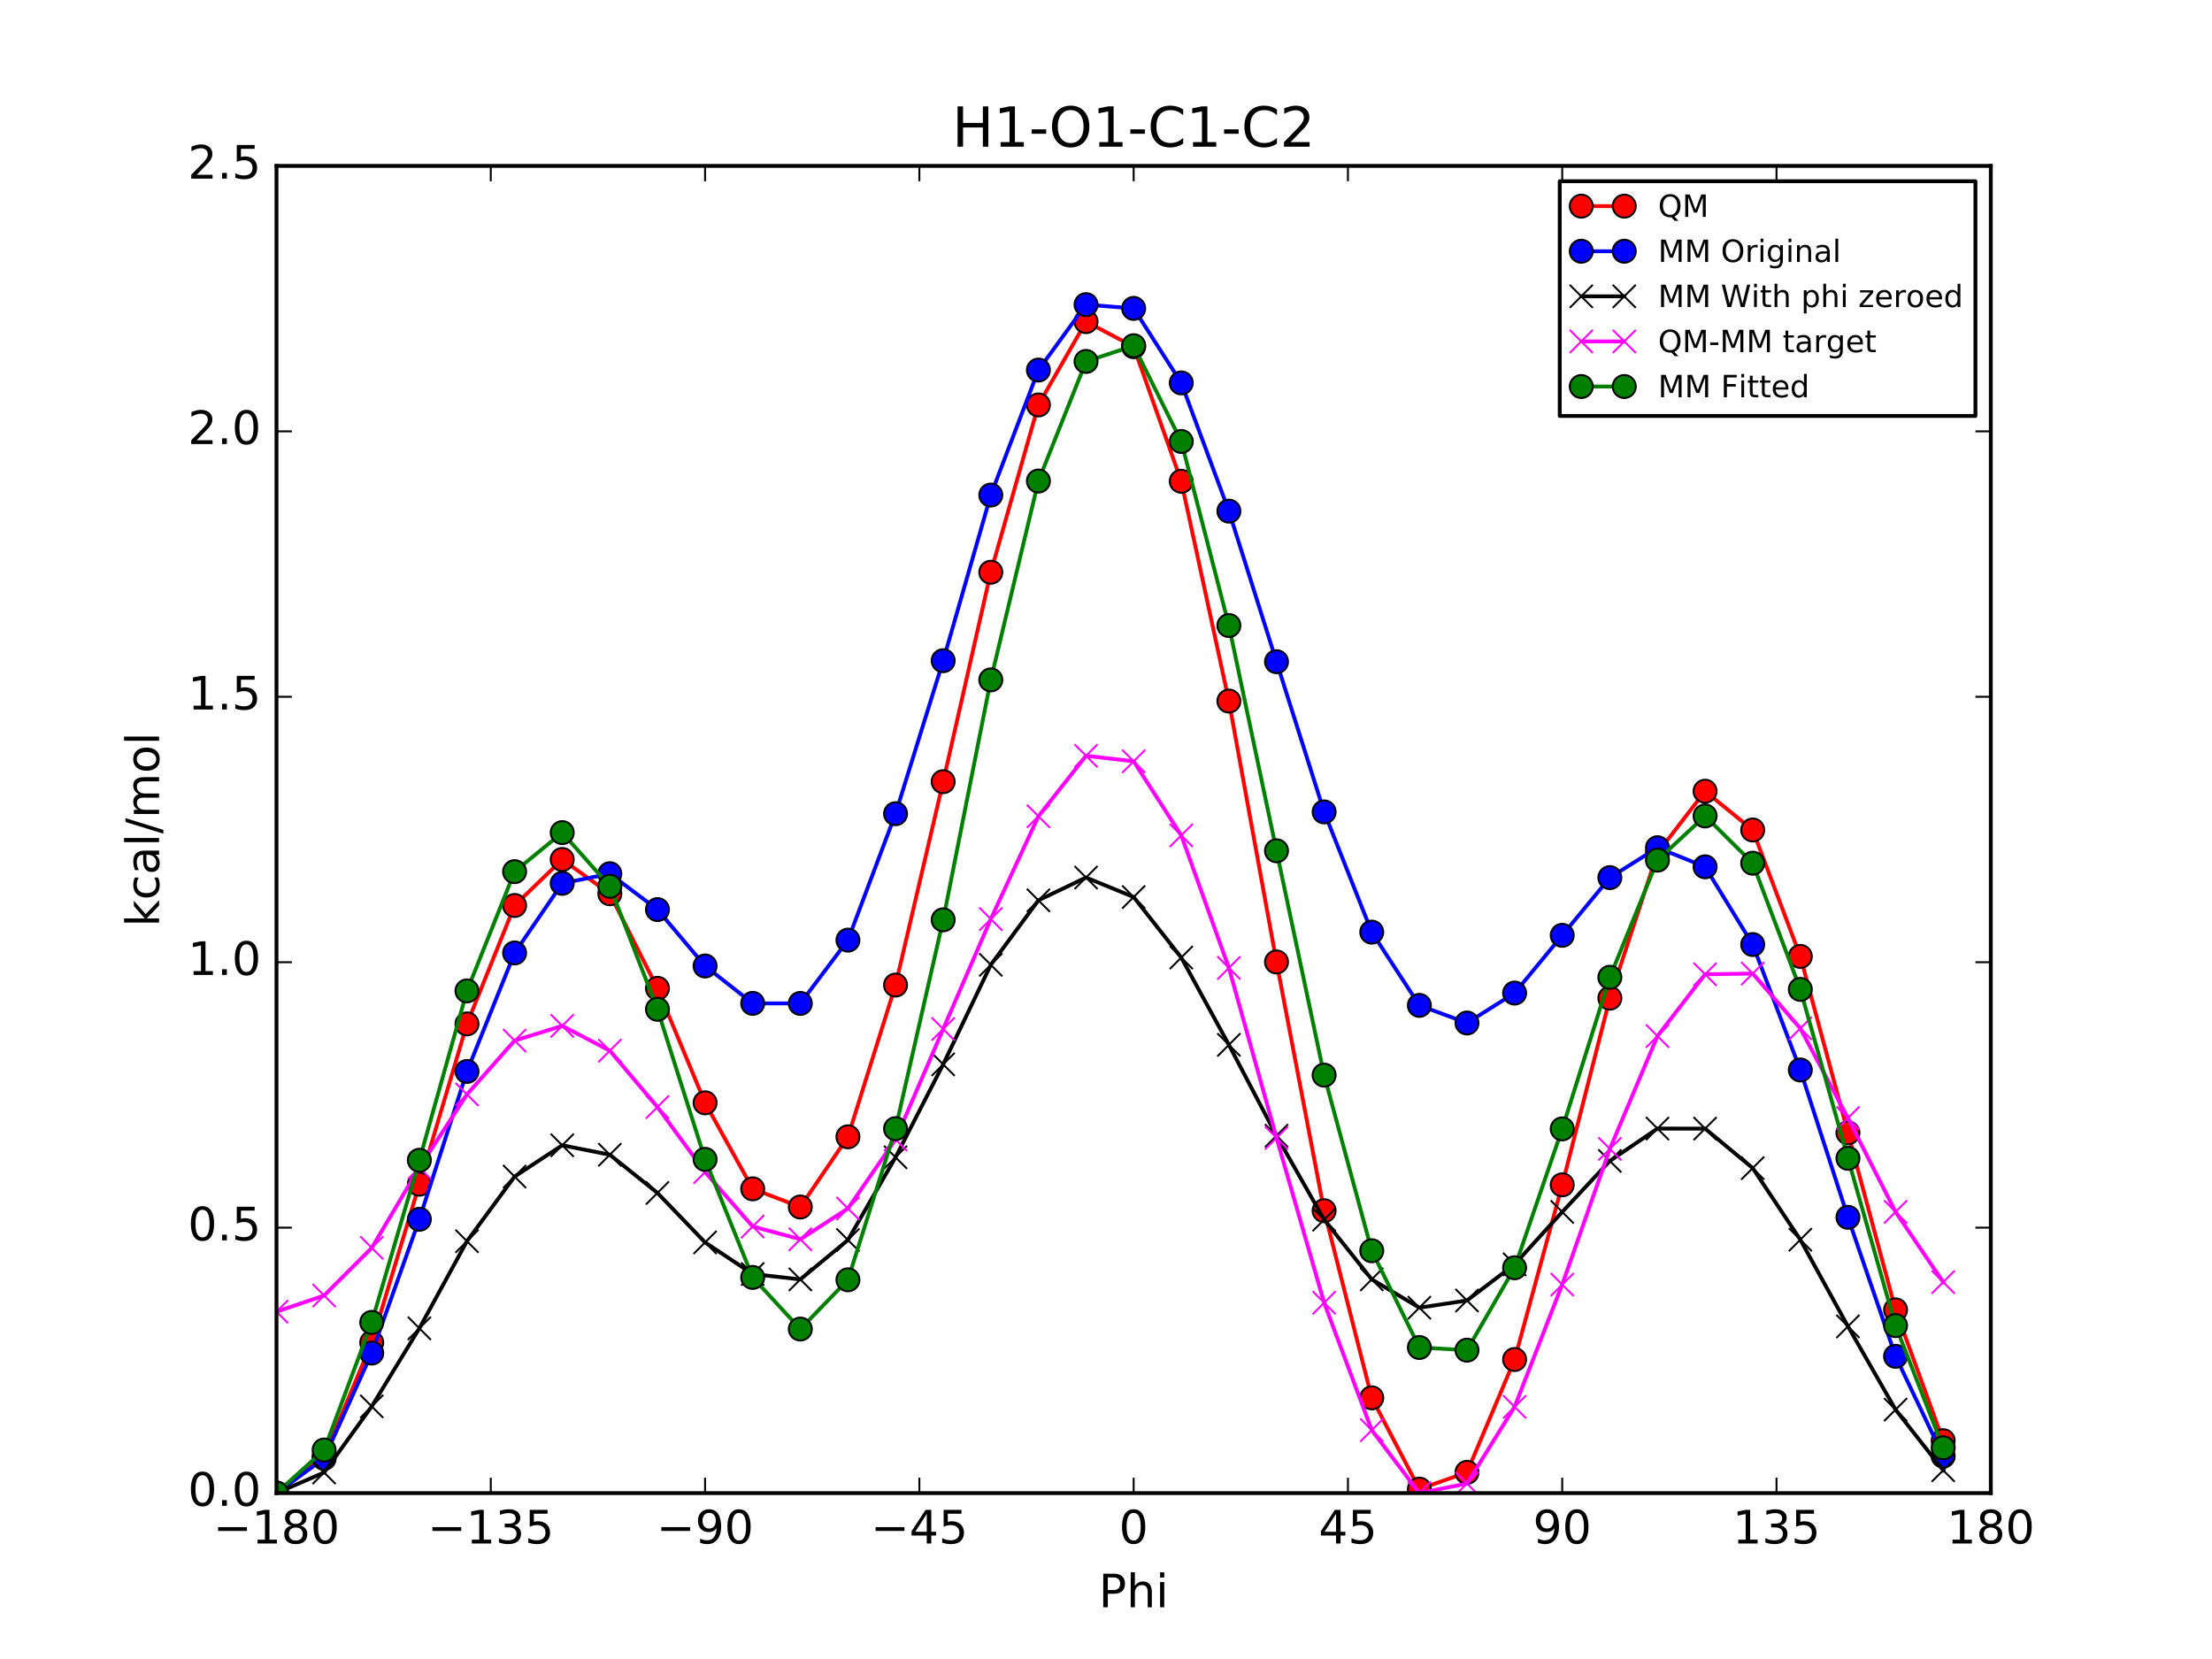 <?xml version="1.0" encoding="utf-8" standalone="no"?>
<!DOCTYPE svg PUBLIC "-//W3C//DTD SVG 1.1//EN"
  "http://www.w3.org/Graphics/SVG/1.1/DTD/svg11.dtd">
<!-- Created with matplotlib (http://matplotlib.org/) -->
<svg height="432pt" version="1.1" viewBox="0 0 576 432" width="576pt" xmlns="http://www.w3.org/2000/svg" xmlns:xlink="http://www.w3.org/1999/xlink">
 <defs>
  <style type="text/css">
*{stroke-linecap:butt;stroke-linejoin:round;stroke-miterlimit:100000;}
  </style>
 </defs>
 <g id="figure_1">
  <g id="patch_1">
   <path d="M 0 432 
L 576 432 
L 576 0 
L 0 0 
z
" style="fill:#ffffff;"/>
  </g>
  <g id="axes_1">
   <g id="patch_2">
    <path d="M 72 388.8 
L 518.4 388.8 
L 518.4 43.2 
L 72 43.2 
z
" style="fill:#ffffff;"/>
   </g>
   <g id="line2d_1">
    <path clip-path="url(#p22adf22040)" d="M 72 388.8 
L 84.4 379.226 
L 96.8 349.608 
L 109.2 308.364 
L 121.6 266.626 
L 134 235.787 
L 146.4 223.804 
L 158.8 232.731 
L 171.2 257.356 
L 183.6 287.169 
L 196 309.567 
L 208.4 314.302 
L 220.8 296.025 
L 233.2 256.507 
L 245.6 203.549 
L 258 149.007 
L 270.4 105.443 
L 282.8 83.751 
L 295.2 90.275 
L 307.6 125.324 
L 320 182.556 
L 332.4 250.494 
L 344.8 315.266 
L 357.2 363.997 
L 369.6 387.762 
L 382 383.393 
L 394.4 354.014 
L 406.8 308.531 
L 419.2 259.918 
L 431.6 222.119 
L 444 206.034 
L 456.4 216.129 
L 468.8 249.046 
L 481.2 294.981 
L 493.6 341.085 
L 506 375.157 
" style="fill:none;stroke:#ff0000;stroke-linecap:square;"/>
    <defs>
     <path d="M 0 3 
C 0.796 3 1.559 2.684 2.121 2.121 
C 2.684 1.559 3 0.796 3 0 
C 3 -0.796 2.684 -1.559 2.121 -2.121 
C 1.559 -2.684 0.796 -3 0 -3 
C -0.796 -3 -1.559 -2.684 -2.121 -2.121 
C -2.684 -1.559 -3 -0.796 -3 0 
C -3 0.796 -2.684 1.559 -2.121 2.121 
C -1.559 2.684 -0.796 3 0 3 
z
" id="m5b36245a2f" style="stroke:#000000;stroke-width:0.5;"/>
    </defs>
    <g clip-path="url(#p22adf22040)">
     <use style="fill:#ff0000;stroke:#000000;stroke-width:0.5;" x="72" xlink:href="#m5b36245a2f" y="388.8"/>
     <use style="fill:#ff0000;stroke:#000000;stroke-width:0.5;" x="84.4" xlink:href="#m5b36245a2f" y="379.226"/>
     <use style="fill:#ff0000;stroke:#000000;stroke-width:0.5;" x="96.8" xlink:href="#m5b36245a2f" y="349.608"/>
     <use style="fill:#ff0000;stroke:#000000;stroke-width:0.5;" x="109.2" xlink:href="#m5b36245a2f" y="308.364"/>
     <use style="fill:#ff0000;stroke:#000000;stroke-width:0.5;" x="121.6" xlink:href="#m5b36245a2f" y="266.626"/>
     <use style="fill:#ff0000;stroke:#000000;stroke-width:0.5;" x="134" xlink:href="#m5b36245a2f" y="235.787"/>
     <use style="fill:#ff0000;stroke:#000000;stroke-width:0.5;" x="146.4" xlink:href="#m5b36245a2f" y="223.804"/>
     <use style="fill:#ff0000;stroke:#000000;stroke-width:0.5;" x="158.8" xlink:href="#m5b36245a2f" y="232.731"/>
     <use style="fill:#ff0000;stroke:#000000;stroke-width:0.5;" x="171.2" xlink:href="#m5b36245a2f" y="257.356"/>
     <use style="fill:#ff0000;stroke:#000000;stroke-width:0.5;" x="183.6" xlink:href="#m5b36245a2f" y="287.169"/>
     <use style="fill:#ff0000;stroke:#000000;stroke-width:0.5;" x="196" xlink:href="#m5b36245a2f" y="309.567"/>
     <use style="fill:#ff0000;stroke:#000000;stroke-width:0.5;" x="208.4" xlink:href="#m5b36245a2f" y="314.302"/>
     <use style="fill:#ff0000;stroke:#000000;stroke-width:0.5;" x="220.8" xlink:href="#m5b36245a2f" y="296.025"/>
     <use style="fill:#ff0000;stroke:#000000;stroke-width:0.5;" x="233.2" xlink:href="#m5b36245a2f" y="256.507"/>
     <use style="fill:#ff0000;stroke:#000000;stroke-width:0.5;" x="245.6" xlink:href="#m5b36245a2f" y="203.549"/>
     <use style="fill:#ff0000;stroke:#000000;stroke-width:0.5;" x="258" xlink:href="#m5b36245a2f" y="149.007"/>
     <use style="fill:#ff0000;stroke:#000000;stroke-width:0.5;" x="270.4" xlink:href="#m5b36245a2f" y="105.443"/>
     <use style="fill:#ff0000;stroke:#000000;stroke-width:0.5;" x="282.8" xlink:href="#m5b36245a2f" y="83.751"/>
     <use style="fill:#ff0000;stroke:#000000;stroke-width:0.5;" x="295.2" xlink:href="#m5b36245a2f" y="90.275"/>
     <use style="fill:#ff0000;stroke:#000000;stroke-width:0.5;" x="307.6" xlink:href="#m5b36245a2f" y="125.324"/>
     <use style="fill:#ff0000;stroke:#000000;stroke-width:0.5;" x="320" xlink:href="#m5b36245a2f" y="182.556"/>
     <use style="fill:#ff0000;stroke:#000000;stroke-width:0.5;" x="332.4" xlink:href="#m5b36245a2f" y="250.494"/>
     <use style="fill:#ff0000;stroke:#000000;stroke-width:0.5;" x="344.8" xlink:href="#m5b36245a2f" y="315.266"/>
     <use style="fill:#ff0000;stroke:#000000;stroke-width:0.5;" x="357.2" xlink:href="#m5b36245a2f" y="363.997"/>
     <use style="fill:#ff0000;stroke:#000000;stroke-width:0.5;" x="369.6" xlink:href="#m5b36245a2f" y="387.762"/>
     <use style="fill:#ff0000;stroke:#000000;stroke-width:0.5;" x="382" xlink:href="#m5b36245a2f" y="383.393"/>
     <use style="fill:#ff0000;stroke:#000000;stroke-width:0.5;" x="394.4" xlink:href="#m5b36245a2f" y="354.014"/>
     <use style="fill:#ff0000;stroke:#000000;stroke-width:0.5;" x="406.8" xlink:href="#m5b36245a2f" y="308.531"/>
     <use style="fill:#ff0000;stroke:#000000;stroke-width:0.5;" x="419.2" xlink:href="#m5b36245a2f" y="259.918"/>
     <use style="fill:#ff0000;stroke:#000000;stroke-width:0.5;" x="431.6" xlink:href="#m5b36245a2f" y="222.119"/>
     <use style="fill:#ff0000;stroke:#000000;stroke-width:0.5;" x="444" xlink:href="#m5b36245a2f" y="206.034"/>
     <use style="fill:#ff0000;stroke:#000000;stroke-width:0.5;" x="456.4" xlink:href="#m5b36245a2f" y="216.129"/>
     <use style="fill:#ff0000;stroke:#000000;stroke-width:0.5;" x="468.8" xlink:href="#m5b36245a2f" y="249.046"/>
     <use style="fill:#ff0000;stroke:#000000;stroke-width:0.5;" x="481.2" xlink:href="#m5b36245a2f" y="294.981"/>
     <use style="fill:#ff0000;stroke:#000000;stroke-width:0.5;" x="493.6" xlink:href="#m5b36245a2f" y="341.085"/>
     <use style="fill:#ff0000;stroke:#000000;stroke-width:0.5;" x="506" xlink:href="#m5b36245a2f" y="375.157"/>
    </g>
   </g>
   <g id="line2d_2">
    <path clip-path="url(#p22adf22040)" d="M 72 388.8 
L 84.4 379.763 
L 96.8 352.34 
L 109.2 317.497 
L 121.6 279 
L 134 248.149 
L 146.4 230.024 
L 158.8 227.512 
L 171.2 236.853 
L 183.6 251.536 
L 196 261.275 
L 208.4 261.288 
L 220.8 244.805 
L 233.2 211.882 
L 245.6 172.042 
L 258 128.913 
L 270.4 96.363 
L 282.8 79.32 
L 295.2 80.308 
L 307.6 99.709 
L 320 133.094 
L 332.4 172.306 
L 344.8 211.418 
L 357.2 242.726 
L 369.6 261.799 
L 382 266.388 
L 394.4 258.595 
L 406.8 243.555 
L 419.2 228.532 
L 431.6 220.738 
L 444 225.716 
L 456.4 245.955 
L 468.8 278.618 
L 481.2 316.983 
L 493.6 353.179 
L 506 379.176 
" style="fill:none;stroke:#0000ff;stroke-linecap:square;"/>
    <defs>
     <path d="M 0 3 
C 0.796 3 1.559 2.684 2.121 2.121 
C 2.684 1.559 3 0.796 3 0 
C 3 -0.796 2.684 -1.559 2.121 -2.121 
C 1.559 -2.684 0.796 -3 0 -3 
C -0.796 -3 -1.559 -2.684 -2.121 -2.121 
C -2.684 -1.559 -3 -0.796 -3 0 
C -3 0.796 -2.684 1.559 -2.121 2.121 
C -1.559 2.684 -0.796 3 0 3 
z
" id="m8226753130" style="stroke:#000000;stroke-width:0.5;"/>
    </defs>
    <g clip-path="url(#p22adf22040)">
     <use style="fill:#0000ff;stroke:#000000;stroke-width:0.5;" x="72" xlink:href="#m8226753130" y="388.8"/>
     <use style="fill:#0000ff;stroke:#000000;stroke-width:0.5;" x="84.4" xlink:href="#m8226753130" y="379.763"/>
     <use style="fill:#0000ff;stroke:#000000;stroke-width:0.5;" x="96.8" xlink:href="#m8226753130" y="352.34"/>
     <use style="fill:#0000ff;stroke:#000000;stroke-width:0.5;" x="109.2" xlink:href="#m8226753130" y="317.497"/>
     <use style="fill:#0000ff;stroke:#000000;stroke-width:0.5;" x="121.6" xlink:href="#m8226753130" y="279"/>
     <use style="fill:#0000ff;stroke:#000000;stroke-width:0.5;" x="134" xlink:href="#m8226753130" y="248.149"/>
     <use style="fill:#0000ff;stroke:#000000;stroke-width:0.5;" x="146.4" xlink:href="#m8226753130" y="230.024"/>
     <use style="fill:#0000ff;stroke:#000000;stroke-width:0.5;" x="158.8" xlink:href="#m8226753130" y="227.512"/>
     <use style="fill:#0000ff;stroke:#000000;stroke-width:0.5;" x="171.2" xlink:href="#m8226753130" y="236.853"/>
     <use style="fill:#0000ff;stroke:#000000;stroke-width:0.5;" x="183.6" xlink:href="#m8226753130" y="251.536"/>
     <use style="fill:#0000ff;stroke:#000000;stroke-width:0.5;" x="196" xlink:href="#m8226753130" y="261.275"/>
     <use style="fill:#0000ff;stroke:#000000;stroke-width:0.5;" x="208.4" xlink:href="#m8226753130" y="261.288"/>
     <use style="fill:#0000ff;stroke:#000000;stroke-width:0.5;" x="220.8" xlink:href="#m8226753130" y="244.805"/>
     <use style="fill:#0000ff;stroke:#000000;stroke-width:0.5;" x="233.2" xlink:href="#m8226753130" y="211.882"/>
     <use style="fill:#0000ff;stroke:#000000;stroke-width:0.5;" x="245.6" xlink:href="#m8226753130" y="172.042"/>
     <use style="fill:#0000ff;stroke:#000000;stroke-width:0.5;" x="258" xlink:href="#m8226753130" y="128.913"/>
     <use style="fill:#0000ff;stroke:#000000;stroke-width:0.5;" x="270.4" xlink:href="#m8226753130" y="96.363"/>
     <use style="fill:#0000ff;stroke:#000000;stroke-width:0.5;" x="282.8" xlink:href="#m8226753130" y="79.32"/>
     <use style="fill:#0000ff;stroke:#000000;stroke-width:0.5;" x="295.2" xlink:href="#m8226753130" y="80.308"/>
     <use style="fill:#0000ff;stroke:#000000;stroke-width:0.5;" x="307.6" xlink:href="#m8226753130" y="99.709"/>
     <use style="fill:#0000ff;stroke:#000000;stroke-width:0.5;" x="320" xlink:href="#m8226753130" y="133.094"/>
     <use style="fill:#0000ff;stroke:#000000;stroke-width:0.5;" x="332.4" xlink:href="#m8226753130" y="172.306"/>
     <use style="fill:#0000ff;stroke:#000000;stroke-width:0.5;" x="344.8" xlink:href="#m8226753130" y="211.418"/>
     <use style="fill:#0000ff;stroke:#000000;stroke-width:0.5;" x="357.2" xlink:href="#m8226753130" y="242.726"/>
     <use style="fill:#0000ff;stroke:#000000;stroke-width:0.5;" x="369.6" xlink:href="#m8226753130" y="261.799"/>
     <use style="fill:#0000ff;stroke:#000000;stroke-width:0.5;" x="382" xlink:href="#m8226753130" y="266.388"/>
     <use style="fill:#0000ff;stroke:#000000;stroke-width:0.5;" x="394.4" xlink:href="#m8226753130" y="258.595"/>
     <use style="fill:#0000ff;stroke:#000000;stroke-width:0.5;" x="406.8" xlink:href="#m8226753130" y="243.555"/>
     <use style="fill:#0000ff;stroke:#000000;stroke-width:0.5;" x="419.2" xlink:href="#m8226753130" y="228.532"/>
     <use style="fill:#0000ff;stroke:#000000;stroke-width:0.5;" x="431.6" xlink:href="#m8226753130" y="220.738"/>
     <use style="fill:#0000ff;stroke:#000000;stroke-width:0.5;" x="444" xlink:href="#m8226753130" y="225.716"/>
     <use style="fill:#0000ff;stroke:#000000;stroke-width:0.5;" x="456.4" xlink:href="#m8226753130" y="245.955"/>
     <use style="fill:#0000ff;stroke:#000000;stroke-width:0.5;" x="468.8" xlink:href="#m8226753130" y="278.618"/>
     <use style="fill:#0000ff;stroke:#000000;stroke-width:0.5;" x="481.2" xlink:href="#m8226753130" y="316.983"/>
     <use style="fill:#0000ff;stroke:#000000;stroke-width:0.5;" x="493.6" xlink:href="#m8226753130" y="353.179"/>
     <use style="fill:#0000ff;stroke:#000000;stroke-width:0.5;" x="506" xlink:href="#m8226753130" y="379.176"/>
    </g>
   </g>
   <g id="line2d_3">
    <path clip-path="url(#p22adf22040)" d="M 72 388.8 
L 84.4 383.432 
L 96.8 366.223 
L 109.2 345.889 
L 121.6 323.204 
L 134 306.373 
L 146.4 298.229 
L 158.8 300.693 
L 171.2 310.639 
L 183.6 323.521 
L 196 331.748 
L 208.4 333.154 
L 220.8 322.894 
L 233.2 301.356 
L 245.6 277.155 
L 258 251.238 
L 270.4 234.445 
L 282.8 228.506 
L 295.2 233.589 
L 307.6 249.349 
L 320 272.073 
L 332.4 295.738 
L 344.8 317.594 
L 357.2 333.148 
L 369.6 340.519 
L 382 338.646 
L 394.4 329.23 
L 406.8 315.586 
L 419.2 302.307 
L 431.6 293.881 
L 444 293.89 
L 456.4 304.172 
L 468.8 322.817 
L 481.2 345.388 
L 493.6 367.066 
L 506 382.856 
" style="fill:none;stroke:#000000;stroke-linecap:square;"/>
    <defs>
     <path d="M -3 3 
L 3 -3 
M -3 -3 
L 3 3 
" id="m45348b6261" style="stroke:#000000;stroke-width:0.5;"/>
    </defs>
    <g clip-path="url(#p22adf22040)">
     <use style="stroke:#000000;stroke-width:0.5;" x="72" xlink:href="#m45348b6261" y="388.8"/>
     <use style="stroke:#000000;stroke-width:0.5;" x="84.4" xlink:href="#m45348b6261" y="383.432"/>
     <use style="stroke:#000000;stroke-width:0.5;" x="96.8" xlink:href="#m45348b6261" y="366.223"/>
     <use style="stroke:#000000;stroke-width:0.5;" x="109.2" xlink:href="#m45348b6261" y="345.889"/>
     <use style="stroke:#000000;stroke-width:0.5;" x="121.6" xlink:href="#m45348b6261" y="323.204"/>
     <use style="stroke:#000000;stroke-width:0.5;" x="134" xlink:href="#m45348b6261" y="306.373"/>
     <use style="stroke:#000000;stroke-width:0.5;" x="146.4" xlink:href="#m45348b6261" y="298.229"/>
     <use style="stroke:#000000;stroke-width:0.5;" x="158.8" xlink:href="#m45348b6261" y="300.693"/>
     <use style="stroke:#000000;stroke-width:0.5;" x="171.2" xlink:href="#m45348b6261" y="310.639"/>
     <use style="stroke:#000000;stroke-width:0.5;" x="183.6" xlink:href="#m45348b6261" y="323.521"/>
     <use style="stroke:#000000;stroke-width:0.5;" x="196" xlink:href="#m45348b6261" y="331.748"/>
     <use style="stroke:#000000;stroke-width:0.5;" x="208.4" xlink:href="#m45348b6261" y="333.154"/>
     <use style="stroke:#000000;stroke-width:0.5;" x="220.8" xlink:href="#m45348b6261" y="322.894"/>
     <use style="stroke:#000000;stroke-width:0.5;" x="233.2" xlink:href="#m45348b6261" y="301.356"/>
     <use style="stroke:#000000;stroke-width:0.5;" x="245.6" xlink:href="#m45348b6261" y="277.155"/>
     <use style="stroke:#000000;stroke-width:0.5;" x="258" xlink:href="#m45348b6261" y="251.238"/>
     <use style="stroke:#000000;stroke-width:0.5;" x="270.4" xlink:href="#m45348b6261" y="234.445"/>
     <use style="stroke:#000000;stroke-width:0.5;" x="282.8" xlink:href="#m45348b6261" y="228.506"/>
     <use style="stroke:#000000;stroke-width:0.5;" x="295.2" xlink:href="#m45348b6261" y="233.589"/>
     <use style="stroke:#000000;stroke-width:0.5;" x="307.6" xlink:href="#m45348b6261" y="249.349"/>
     <use style="stroke:#000000;stroke-width:0.5;" x="320" xlink:href="#m45348b6261" y="272.073"/>
     <use style="stroke:#000000;stroke-width:0.5;" x="332.4" xlink:href="#m45348b6261" y="295.738"/>
     <use style="stroke:#000000;stroke-width:0.5;" x="344.8" xlink:href="#m45348b6261" y="317.594"/>
     <use style="stroke:#000000;stroke-width:0.5;" x="357.2" xlink:href="#m45348b6261" y="333.148"/>
     <use style="stroke:#000000;stroke-width:0.5;" x="369.6" xlink:href="#m45348b6261" y="340.519"/>
     <use style="stroke:#000000;stroke-width:0.5;" x="382" xlink:href="#m45348b6261" y="338.646"/>
     <use style="stroke:#000000;stroke-width:0.5;" x="394.4" xlink:href="#m45348b6261" y="329.23"/>
     <use style="stroke:#000000;stroke-width:0.5;" x="406.8" xlink:href="#m45348b6261" y="315.586"/>
     <use style="stroke:#000000;stroke-width:0.5;" x="419.2" xlink:href="#m45348b6261" y="302.307"/>
     <use style="stroke:#000000;stroke-width:0.5;" x="431.6" xlink:href="#m45348b6261" y="293.881"/>
     <use style="stroke:#000000;stroke-width:0.5;" x="444" xlink:href="#m45348b6261" y="293.89"/>
     <use style="stroke:#000000;stroke-width:0.5;" x="456.4" xlink:href="#m45348b6261" y="304.172"/>
     <use style="stroke:#000000;stroke-width:0.5;" x="468.8" xlink:href="#m45348b6261" y="322.817"/>
     <use style="stroke:#000000;stroke-width:0.5;" x="481.2" xlink:href="#m45348b6261" y="345.388"/>
     <use style="stroke:#000000;stroke-width:0.5;" x="493.6" xlink:href="#m45348b6261" y="367.066"/>
     <use style="stroke:#000000;stroke-width:0.5;" x="506" xlink:href="#m45348b6261" y="382.856"/>
    </g>
   </g>
   <g id="line2d_4">
    <path clip-path="url(#p22adf22040)" d="M 72 341.557 
L 84.4 337.351 
L 96.8 324.942 
L 109.2 304.033 
L 121.6 284.98 
L 134 270.972 
L 146.4 267.132 
L 158.8 273.596 
L 171.2 288.274 
L 183.6 305.205 
L 196 319.376 
L 208.4 322.705 
L 220.8 314.688 
L 233.2 296.708 
L 245.6 267.951 
L 258 239.326 
L 270.4 212.556 
L 282.8 196.803 
L 295.2 198.244 
L 307.6 217.532 
L 320 252.04 
L 332.4 296.313 
L 344.8 339.23 
L 357.2 372.407 
L 369.6 388.8 
L 382 386.305 
L 394.4 366.341 
L 406.8 334.503 
L 419.2 299.169 
L 431.6 269.795 
L 444 253.702 
L 456.4 253.515 
L 468.8 267.787 
L 481.2 291.15 
L 493.6 315.576 
L 506 333.859 
" style="fill:none;stroke:#ff00ff;stroke-linecap:square;"/>
    <defs>
     <path d="M -3 3 
L 3 -3 
M -3 -3 
L 3 3 
" id="md133aae84c" style="stroke:#ff00ff;stroke-width:0.5;"/>
    </defs>
    <g clip-path="url(#p22adf22040)">
     <use style="fill:#ff00ff;stroke:#ff00ff;stroke-width:0.5;" x="72" xlink:href="#md133aae84c" y="341.557"/>
     <use style="fill:#ff00ff;stroke:#ff00ff;stroke-width:0.5;" x="84.4" xlink:href="#md133aae84c" y="337.351"/>
     <use style="fill:#ff00ff;stroke:#ff00ff;stroke-width:0.5;" x="96.8" xlink:href="#md133aae84c" y="324.942"/>
     <use style="fill:#ff00ff;stroke:#ff00ff;stroke-width:0.5;" x="109.2" xlink:href="#md133aae84c" y="304.033"/>
     <use style="fill:#ff00ff;stroke:#ff00ff;stroke-width:0.5;" x="121.6" xlink:href="#md133aae84c" y="284.98"/>
     <use style="fill:#ff00ff;stroke:#ff00ff;stroke-width:0.5;" x="134" xlink:href="#md133aae84c" y="270.972"/>
     <use style="fill:#ff00ff;stroke:#ff00ff;stroke-width:0.5;" x="146.4" xlink:href="#md133aae84c" y="267.132"/>
     <use style="fill:#ff00ff;stroke:#ff00ff;stroke-width:0.5;" x="158.8" xlink:href="#md133aae84c" y="273.596"/>
     <use style="fill:#ff00ff;stroke:#ff00ff;stroke-width:0.5;" x="171.2" xlink:href="#md133aae84c" y="288.274"/>
     <use style="fill:#ff00ff;stroke:#ff00ff;stroke-width:0.5;" x="183.6" xlink:href="#md133aae84c" y="305.205"/>
     <use style="fill:#ff00ff;stroke:#ff00ff;stroke-width:0.5;" x="196" xlink:href="#md133aae84c" y="319.376"/>
     <use style="fill:#ff00ff;stroke:#ff00ff;stroke-width:0.5;" x="208.4" xlink:href="#md133aae84c" y="322.705"/>
     <use style="fill:#ff00ff;stroke:#ff00ff;stroke-width:0.5;" x="220.8" xlink:href="#md133aae84c" y="314.688"/>
     <use style="fill:#ff00ff;stroke:#ff00ff;stroke-width:0.5;" x="233.2" xlink:href="#md133aae84c" y="296.708"/>
     <use style="fill:#ff00ff;stroke:#ff00ff;stroke-width:0.5;" x="245.6" xlink:href="#md133aae84c" y="267.951"/>
     <use style="fill:#ff00ff;stroke:#ff00ff;stroke-width:0.5;" x="258" xlink:href="#md133aae84c" y="239.326"/>
     <use style="fill:#ff00ff;stroke:#ff00ff;stroke-width:0.5;" x="270.4" xlink:href="#md133aae84c" y="212.556"/>
     <use style="fill:#ff00ff;stroke:#ff00ff;stroke-width:0.5;" x="282.8" xlink:href="#md133aae84c" y="196.803"/>
     <use style="fill:#ff00ff;stroke:#ff00ff;stroke-width:0.5;" x="295.2" xlink:href="#md133aae84c" y="198.244"/>
     <use style="fill:#ff00ff;stroke:#ff00ff;stroke-width:0.5;" x="307.6" xlink:href="#md133aae84c" y="217.532"/>
     <use style="fill:#ff00ff;stroke:#ff00ff;stroke-width:0.5;" x="320" xlink:href="#md133aae84c" y="252.04"/>
     <use style="fill:#ff00ff;stroke:#ff00ff;stroke-width:0.5;" x="332.4" xlink:href="#md133aae84c" y="296.313"/>
     <use style="fill:#ff00ff;stroke:#ff00ff;stroke-width:0.5;" x="344.8" xlink:href="#md133aae84c" y="339.23"/>
     <use style="fill:#ff00ff;stroke:#ff00ff;stroke-width:0.5;" x="357.2" xlink:href="#md133aae84c" y="372.407"/>
     <use style="fill:#ff00ff;stroke:#ff00ff;stroke-width:0.5;" x="369.6" xlink:href="#md133aae84c" y="388.8"/>
     <use style="fill:#ff00ff;stroke:#ff00ff;stroke-width:0.5;" x="382" xlink:href="#md133aae84c" y="386.305"/>
     <use style="fill:#ff00ff;stroke:#ff00ff;stroke-width:0.5;" x="394.4" xlink:href="#md133aae84c" y="366.341"/>
     <use style="fill:#ff00ff;stroke:#ff00ff;stroke-width:0.5;" x="406.8" xlink:href="#md133aae84c" y="334.503"/>
     <use style="fill:#ff00ff;stroke:#ff00ff;stroke-width:0.5;" x="419.2" xlink:href="#md133aae84c" y="299.169"/>
     <use style="fill:#ff00ff;stroke:#ff00ff;stroke-width:0.5;" x="431.6" xlink:href="#md133aae84c" y="269.795"/>
     <use style="fill:#ff00ff;stroke:#ff00ff;stroke-width:0.5;" x="444" xlink:href="#md133aae84c" y="253.702"/>
     <use style="fill:#ff00ff;stroke:#ff00ff;stroke-width:0.5;" x="456.4" xlink:href="#md133aae84c" y="253.515"/>
     <use style="fill:#ff00ff;stroke:#ff00ff;stroke-width:0.5;" x="468.8" xlink:href="#md133aae84c" y="267.787"/>
     <use style="fill:#ff00ff;stroke:#ff00ff;stroke-width:0.5;" x="481.2" xlink:href="#md133aae84c" y="291.15"/>
     <use style="fill:#ff00ff;stroke:#ff00ff;stroke-width:0.5;" x="493.6" xlink:href="#md133aae84c" y="315.576"/>
     <use style="fill:#ff00ff;stroke:#ff00ff;stroke-width:0.5;" x="506" xlink:href="#md133aae84c" y="333.859"/>
    </g>
   </g>
   <g id="line2d_5">
    <path clip-path="url(#p22adf22040)" d="M 72 388.8 
L 84.4 377.583 
L 96.8 344.344 
L 109.2 302.125 
L 121.6 258.024 
L 134 226.976 
L 146.4 216.808 
L 158.8 230.793 
L 171.2 262.817 
L 183.6 301.891 
L 196 332.639 
L 208.4 346.085 
L 220.8 333.258 
L 233.2 293.901 
L 245.6 239.525 
L 258 177.04 
L 270.4 125.258 
L 282.8 94.119 
L 295.2 90.023 
L 307.6 114.961 
L 320 162.887 
L 332.4 221.54 
L 344.8 279.963 
L 357.2 325.693 
L 369.6 350.884 
L 382 351.577 
L 394.4 330.121 
L 406.8 293.955 
L 419.2 254.484 
L 431.6 223.982 
L 444 212.468 
L 456.4 224.775 
L 468.8 257.637 
L 481.2 301.624 
L 493.6 345.187 
L 506 377.007 
" style="fill:none;stroke:#008000;stroke-linecap:square;"/>
    <defs>
     <path d="M 0 3 
C 0.796 3 1.559 2.684 2.121 2.121 
C 2.684 1.559 3 0.796 3 0 
C 3 -0.796 2.684 -1.559 2.121 -2.121 
C 1.559 -2.684 0.796 -3 0 -3 
C -0.796 -3 -1.559 -2.684 -2.121 -2.121 
C -2.684 -1.559 -3 -0.796 -3 0 
C -3 0.796 -2.684 1.559 -2.121 2.121 
C -1.559 2.684 -0.796 3 0 3 
z
" id="m74a16d517a" style="stroke:#000000;stroke-width:0.5;"/>
    </defs>
    <g clip-path="url(#p22adf22040)">
     <use style="fill:#008000;stroke:#000000;stroke-width:0.5;" x="72" xlink:href="#m74a16d517a" y="388.8"/>
     <use style="fill:#008000;stroke:#000000;stroke-width:0.5;" x="84.4" xlink:href="#m74a16d517a" y="377.583"/>
     <use style="fill:#008000;stroke:#000000;stroke-width:0.5;" x="96.8" xlink:href="#m74a16d517a" y="344.344"/>
     <use style="fill:#008000;stroke:#000000;stroke-width:0.5;" x="109.2" xlink:href="#m74a16d517a" y="302.125"/>
     <use style="fill:#008000;stroke:#000000;stroke-width:0.5;" x="121.6" xlink:href="#m74a16d517a" y="258.024"/>
     <use style="fill:#008000;stroke:#000000;stroke-width:0.5;" x="134" xlink:href="#m74a16d517a" y="226.976"/>
     <use style="fill:#008000;stroke:#000000;stroke-width:0.5;" x="146.4" xlink:href="#m74a16d517a" y="216.808"/>
     <use style="fill:#008000;stroke:#000000;stroke-width:0.5;" x="158.8" xlink:href="#m74a16d517a" y="230.793"/>
     <use style="fill:#008000;stroke:#000000;stroke-width:0.5;" x="171.2" xlink:href="#m74a16d517a" y="262.817"/>
     <use style="fill:#008000;stroke:#000000;stroke-width:0.5;" x="183.6" xlink:href="#m74a16d517a" y="301.891"/>
     <use style="fill:#008000;stroke:#000000;stroke-width:0.5;" x="196" xlink:href="#m74a16d517a" y="332.639"/>
     <use style="fill:#008000;stroke:#000000;stroke-width:0.5;" x="208.4" xlink:href="#m74a16d517a" y="346.085"/>
     <use style="fill:#008000;stroke:#000000;stroke-width:0.5;" x="220.8" xlink:href="#m74a16d517a" y="333.258"/>
     <use style="fill:#008000;stroke:#000000;stroke-width:0.5;" x="233.2" xlink:href="#m74a16d517a" y="293.901"/>
     <use style="fill:#008000;stroke:#000000;stroke-width:0.5;" x="245.6" xlink:href="#m74a16d517a" y="239.525"/>
     <use style="fill:#008000;stroke:#000000;stroke-width:0.5;" x="258" xlink:href="#m74a16d517a" y="177.04"/>
     <use style="fill:#008000;stroke:#000000;stroke-width:0.5;" x="270.4" xlink:href="#m74a16d517a" y="125.258"/>
     <use style="fill:#008000;stroke:#000000;stroke-width:0.5;" x="282.8" xlink:href="#m74a16d517a" y="94.119"/>
     <use style="fill:#008000;stroke:#000000;stroke-width:0.5;" x="295.2" xlink:href="#m74a16d517a" y="90.023"/>
     <use style="fill:#008000;stroke:#000000;stroke-width:0.5;" x="307.6" xlink:href="#m74a16d517a" y="114.961"/>
     <use style="fill:#008000;stroke:#000000;stroke-width:0.5;" x="320" xlink:href="#m74a16d517a" y="162.887"/>
     <use style="fill:#008000;stroke:#000000;stroke-width:0.5;" x="332.4" xlink:href="#m74a16d517a" y="221.54"/>
     <use style="fill:#008000;stroke:#000000;stroke-width:0.5;" x="344.8" xlink:href="#m74a16d517a" y="279.963"/>
     <use style="fill:#008000;stroke:#000000;stroke-width:0.5;" x="357.2" xlink:href="#m74a16d517a" y="325.693"/>
     <use style="fill:#008000;stroke:#000000;stroke-width:0.5;" x="369.6" xlink:href="#m74a16d517a" y="350.884"/>
     <use style="fill:#008000;stroke:#000000;stroke-width:0.5;" x="382" xlink:href="#m74a16d517a" y="351.577"/>
     <use style="fill:#008000;stroke:#000000;stroke-width:0.5;" x="394.4" xlink:href="#m74a16d517a" y="330.121"/>
     <use style="fill:#008000;stroke:#000000;stroke-width:0.5;" x="406.8" xlink:href="#m74a16d517a" y="293.955"/>
     <use style="fill:#008000;stroke:#000000;stroke-width:0.5;" x="419.2" xlink:href="#m74a16d517a" y="254.484"/>
     <use style="fill:#008000;stroke:#000000;stroke-width:0.5;" x="431.6" xlink:href="#m74a16d517a" y="223.982"/>
     <use style="fill:#008000;stroke:#000000;stroke-width:0.5;" x="444" xlink:href="#m74a16d517a" y="212.468"/>
     <use style="fill:#008000;stroke:#000000;stroke-width:0.5;" x="456.4" xlink:href="#m74a16d517a" y="224.775"/>
     <use style="fill:#008000;stroke:#000000;stroke-width:0.5;" x="468.8" xlink:href="#m74a16d517a" y="257.637"/>
     <use style="fill:#008000;stroke:#000000;stroke-width:0.5;" x="481.2" xlink:href="#m74a16d517a" y="301.624"/>
     <use style="fill:#008000;stroke:#000000;stroke-width:0.5;" x="493.6" xlink:href="#m74a16d517a" y="345.187"/>
     <use style="fill:#008000;stroke:#000000;stroke-width:0.5;" x="506" xlink:href="#m74a16d517a" y="377.007"/>
    </g>
   </g>
   <g id="patch_3">
    <path d="M 72 388.8 
L 518.4 388.8 
" style="fill:none;stroke:#000000;stroke-linecap:square;stroke-linejoin:miter;"/>
   </g>
   <g id="patch_4">
    <path d="M 72 43.2 
L 518.4 43.2 
" style="fill:none;stroke:#000000;stroke-linecap:square;stroke-linejoin:miter;"/>
   </g>
   <g id="patch_5">
    <path d="M 518.4 388.8 
L 518.4 43.2 
" style="fill:none;stroke:#000000;stroke-linecap:square;stroke-linejoin:miter;"/>
   </g>
   <g id="patch_6">
    <path d="M 72 388.8 
L 72 43.2 
" style="fill:none;stroke:#000000;stroke-linecap:square;stroke-linejoin:miter;"/>
   </g>
   <g id="matplotlib.axis_1">
    <g id="xtick_1">
     <g id="line2d_6">
      <defs>
       <path d="M 0 0 
L 0 -4 
" id="m3e4aba71f4" style="stroke:#000000;stroke-width:0.5;"/>
      </defs>
      <g>
       <use style="stroke:#000000;stroke-width:0.5;" x="72.0" xlink:href="#m3e4aba71f4" y="388.8"/>
      </g>
     </g>
     <g id="line2d_7">
      <defs>
       <path d="M 0 0 
L 0 4 
" id="m48039051de" style="stroke:#000000;stroke-width:0.5;"/>
      </defs>
      <g>
       <use style="stroke:#000000;stroke-width:0.5;" x="72.0" xlink:href="#m48039051de" y="43.2"/>
      </g>
     </g>
     <g id="text_1">
      <!-- −180 -->
      <defs>
       <path d="M 31.781 34.625 
Q 24.75 34.625 20.719 30.859 
Q 16.703 27.094 16.703 20.516 
Q 16.703 13.922 20.719 10.156 
Q 24.75 6.391 31.781 6.391 
Q 38.812 6.391 42.859 10.172 
Q 46.922 13.969 46.922 20.516 
Q 46.922 27.094 42.891 30.859 
Q 38.875 34.625 31.781 34.625 
M 21.922 38.812 
Q 15.578 40.375 12.031 44.719 
Q 8.5 49.078 8.5 55.328 
Q 8.5 64.062 14.719 69.141 
Q 20.953 74.219 31.781 74.219 
Q 42.672 74.219 48.875 69.141 
Q 55.078 64.062 55.078 55.328 
Q 55.078 49.078 51.531 44.719 
Q 48 40.375 41.703 38.812 
Q 48.828 37.156 52.797 32.312 
Q 56.781 27.484 56.781 20.516 
Q 56.781 9.906 50.312 4.234 
Q 43.844 -1.422 31.781 -1.422 
Q 19.734 -1.422 13.25 4.234 
Q 6.781 9.906 6.781 20.516 
Q 6.781 27.484 10.781 32.312 
Q 14.797 37.156 21.922 38.812 
M 18.312 54.391 
Q 18.312 48.734 21.844 45.562 
Q 25.391 42.391 31.781 42.391 
Q 38.141 42.391 41.719 45.562 
Q 45.312 48.734 45.312 54.391 
Q 45.312 60.062 41.719 63.234 
Q 38.141 66.406 31.781 66.406 
Q 25.391 66.406 21.844 63.234 
Q 18.312 60.062 18.312 54.391 
" id="BitstreamVeraSans-Roman-38"/>
       <path d="M 31.781 66.406 
Q 24.172 66.406 20.328 58.906 
Q 16.5 51.422 16.5 36.375 
Q 16.5 21.391 20.328 13.891 
Q 24.172 6.391 31.781 6.391 
Q 39.453 6.391 43.281 13.891 
Q 47.125 21.391 47.125 36.375 
Q 47.125 51.422 43.281 58.906 
Q 39.453 66.406 31.781 66.406 
M 31.781 74.219 
Q 44.047 74.219 50.516 64.516 
Q 56.984 54.828 56.984 36.375 
Q 56.984 17.969 50.516 8.266 
Q 44.047 -1.422 31.781 -1.422 
Q 19.531 -1.422 13.062 8.266 
Q 6.594 17.969 6.594 36.375 
Q 6.594 54.828 13.062 64.516 
Q 19.531 74.219 31.781 74.219 
" id="BitstreamVeraSans-Roman-30"/>
       <path d="M 10.594 35.5 
L 73.188 35.5 
L 73.188 27.203 
L 10.594 27.203 
z
" id="BitstreamVeraSans-Roman-2212"/>
       <path d="M 12.406 8.297 
L 28.516 8.297 
L 28.516 63.922 
L 10.984 60.406 
L 10.984 69.391 
L 28.422 72.906 
L 38.281 72.906 
L 38.281 8.297 
L 54.391 8.297 
L 54.391 0 
L 12.406 0 
z
" id="BitstreamVeraSans-Roman-31"/>
      </defs>
      <g transform="translate(55.52 401.918)scale(0.12 -0.12)">
       <use xlink:href="#BitstreamVeraSans-Roman-2212"/>
       <use x="83.789" xlink:href="#BitstreamVeraSans-Roman-31"/>
       <use x="147.412" xlink:href="#BitstreamVeraSans-Roman-38"/>
       <use x="211.035" xlink:href="#BitstreamVeraSans-Roman-30"/>
      </g>
     </g>
    </g>
    <g id="xtick_2">
     <g id="line2d_8">
      <g>
       <use style="stroke:#000000;stroke-width:0.5;" x="127.8" xlink:href="#m3e4aba71f4" y="388.8"/>
      </g>
     </g>
     <g id="line2d_9">
      <g>
       <use style="stroke:#000000;stroke-width:0.5;" x="127.8" xlink:href="#m48039051de" y="43.2"/>
      </g>
     </g>
     <g id="text_2">
      <!-- −135 -->
      <defs>
       <path d="M 10.797 72.906 
L 49.516 72.906 
L 49.516 64.594 
L 19.828 64.594 
L 19.828 46.734 
Q 21.969 47.469 24.109 47.828 
Q 26.266 48.188 28.422 48.188 
Q 40.625 48.188 47.75 41.5 
Q 54.891 34.812 54.891 23.391 
Q 54.891 11.625 47.562 5.094 
Q 40.234 -1.422 26.906 -1.422 
Q 22.312 -1.422 17.547 -0.641 
Q 12.797 0.141 7.719 1.703 
L 7.719 11.625 
Q 12.109 9.234 16.797 8.062 
Q 21.484 6.891 26.703 6.891 
Q 35.156 6.891 40.078 11.328 
Q 45.016 15.766 45.016 23.391 
Q 45.016 31 40.078 35.438 
Q 35.156 39.891 26.703 39.891 
Q 22.75 39.891 18.812 39.016 
Q 14.891 38.141 10.797 36.281 
z
" id="BitstreamVeraSans-Roman-35"/>
       <path d="M 40.578 39.312 
Q 47.656 37.797 51.625 33 
Q 55.609 28.219 55.609 21.188 
Q 55.609 10.406 48.188 4.484 
Q 40.766 -1.422 27.094 -1.422 
Q 22.516 -1.422 17.656 -0.516 
Q 12.797 0.391 7.625 2.203 
L 7.625 11.719 
Q 11.719 9.328 16.594 8.109 
Q 21.484 6.891 26.812 6.891 
Q 36.078 6.891 40.938 10.547 
Q 45.797 14.203 45.797 21.188 
Q 45.797 27.641 41.281 31.266 
Q 36.766 34.906 28.719 34.906 
L 20.219 34.906 
L 20.219 43.016 
L 29.109 43.016 
Q 36.375 43.016 40.234 45.922 
Q 44.094 48.828 44.094 54.297 
Q 44.094 59.906 40.109 62.906 
Q 36.141 65.922 28.719 65.922 
Q 24.656 65.922 20.016 65.031 
Q 15.375 64.156 9.812 62.312 
L 9.812 71.094 
Q 15.438 72.656 20.344 73.438 
Q 25.25 74.219 29.594 74.219 
Q 40.828 74.219 47.359 69.109 
Q 53.906 64.016 53.906 55.328 
Q 53.906 49.266 50.438 45.094 
Q 46.969 40.922 40.578 39.312 
" id="BitstreamVeraSans-Roman-33"/>
      </defs>
      <g transform="translate(111.32 401.918)scale(0.12 -0.12)">
       <use xlink:href="#BitstreamVeraSans-Roman-2212"/>
       <use x="83.789" xlink:href="#BitstreamVeraSans-Roman-31"/>
       <use x="147.412" xlink:href="#BitstreamVeraSans-Roman-33"/>
       <use x="211.035" xlink:href="#BitstreamVeraSans-Roman-35"/>
      </g>
     </g>
    </g>
    <g id="xtick_3">
     <g id="line2d_10">
      <g>
       <use style="stroke:#000000;stroke-width:0.5;" x="183.6" xlink:href="#m3e4aba71f4" y="388.8"/>
      </g>
     </g>
     <g id="line2d_11">
      <g>
       <use style="stroke:#000000;stroke-width:0.5;" x="183.6" xlink:href="#m48039051de" y="43.2"/>
      </g>
     </g>
     <g id="text_3">
      <!-- −90 -->
      <defs>
       <path d="M 10.984 1.516 
L 10.984 10.5 
Q 14.703 8.734 18.5 7.812 
Q 22.312 6.891 25.984 6.891 
Q 35.75 6.891 40.891 13.453 
Q 46.047 20.016 46.781 33.406 
Q 43.953 29.203 39.594 26.953 
Q 35.25 24.703 29.984 24.703 
Q 19.047 24.703 12.672 31.312 
Q 6.297 37.938 6.297 49.422 
Q 6.297 60.641 12.938 67.422 
Q 19.578 74.219 30.609 74.219 
Q 43.266 74.219 49.922 64.516 
Q 56.594 54.828 56.594 36.375 
Q 56.594 19.141 48.406 8.859 
Q 40.234 -1.422 26.422 -1.422 
Q 22.703 -1.422 18.891 -0.688 
Q 15.094 0.047 10.984 1.516 
M 30.609 32.422 
Q 37.25 32.422 41.125 36.953 
Q 45.016 41.5 45.016 49.422 
Q 45.016 57.281 41.125 61.844 
Q 37.25 66.406 30.609 66.406 
Q 23.969 66.406 20.094 61.844 
Q 16.219 57.281 16.219 49.422 
Q 16.219 41.5 20.094 36.953 
Q 23.969 32.422 30.609 32.422 
" id="BitstreamVeraSans-Roman-39"/>
      </defs>
      <g transform="translate(170.937 401.918)scale(0.12 -0.12)">
       <use xlink:href="#BitstreamVeraSans-Roman-2212"/>
       <use x="83.789" xlink:href="#BitstreamVeraSans-Roman-39"/>
       <use x="147.412" xlink:href="#BitstreamVeraSans-Roman-30"/>
      </g>
     </g>
    </g>
    <g id="xtick_4">
     <g id="line2d_12">
      <g>
       <use style="stroke:#000000;stroke-width:0.5;" x="239.4" xlink:href="#m3e4aba71f4" y="388.8"/>
      </g>
     </g>
     <g id="line2d_13">
      <g>
       <use style="stroke:#000000;stroke-width:0.5;" x="239.4" xlink:href="#m48039051de" y="43.2"/>
      </g>
     </g>
     <g id="text_4">
      <!-- −45 -->
      <defs>
       <path d="M 37.797 64.312 
L 12.891 25.391 
L 37.797 25.391 
z
M 35.203 72.906 
L 47.609 72.906 
L 47.609 25.391 
L 58.016 25.391 
L 58.016 17.188 
L 47.609 17.188 
L 47.609 0 
L 37.797 0 
L 37.797 17.188 
L 4.891 17.188 
L 4.891 26.703 
z
" id="BitstreamVeraSans-Roman-34"/>
      </defs>
      <g transform="translate(226.737 401.918)scale(0.12 -0.12)">
       <use xlink:href="#BitstreamVeraSans-Roman-2212"/>
       <use x="83.789" xlink:href="#BitstreamVeraSans-Roman-34"/>
       <use x="147.412" xlink:href="#BitstreamVeraSans-Roman-35"/>
      </g>
     </g>
    </g>
    <g id="xtick_5">
     <g id="line2d_14">
      <g>
       <use style="stroke:#000000;stroke-width:0.5;" x="295.2" xlink:href="#m3e4aba71f4" y="388.8"/>
      </g>
     </g>
     <g id="line2d_15">
      <g>
       <use style="stroke:#000000;stroke-width:0.5;" x="295.2" xlink:href="#m48039051de" y="43.2"/>
      </g>
     </g>
     <g id="text_5">
      <!-- 0 -->
      <g transform="translate(291.382 401.918)scale(0.12 -0.12)">
       <use xlink:href="#BitstreamVeraSans-Roman-30"/>
      </g>
     </g>
    </g>
    <g id="xtick_6">
     <g id="line2d_16">
      <g>
       <use style="stroke:#000000;stroke-width:0.5;" x="351.0" xlink:href="#m3e4aba71f4" y="388.8"/>
      </g>
     </g>
     <g id="line2d_17">
      <g>
       <use style="stroke:#000000;stroke-width:0.5;" x="351.0" xlink:href="#m48039051de" y="43.2"/>
      </g>
     </g>
     <g id="text_6">
      <!-- 45 -->
      <g transform="translate(343.365 401.918)scale(0.12 -0.12)">
       <use xlink:href="#BitstreamVeraSans-Roman-34"/>
       <use x="63.623" xlink:href="#BitstreamVeraSans-Roman-35"/>
      </g>
     </g>
    </g>
    <g id="xtick_7">
     <g id="line2d_18">
      <g>
       <use style="stroke:#000000;stroke-width:0.5;" x="406.8" xlink:href="#m3e4aba71f4" y="388.8"/>
      </g>
     </g>
     <g id="line2d_19">
      <g>
       <use style="stroke:#000000;stroke-width:0.5;" x="406.8" xlink:href="#m48039051de" y="43.2"/>
      </g>
     </g>
     <g id="text_7">
      <!-- 90 -->
      <g transform="translate(399.165 401.918)scale(0.12 -0.12)">
       <use xlink:href="#BitstreamVeraSans-Roman-39"/>
       <use x="63.623" xlink:href="#BitstreamVeraSans-Roman-30"/>
      </g>
     </g>
    </g>
    <g id="xtick_8">
     <g id="line2d_20">
      <g>
       <use style="stroke:#000000;stroke-width:0.5;" x="462.6" xlink:href="#m3e4aba71f4" y="388.8"/>
      </g>
     </g>
     <g id="line2d_21">
      <g>
       <use style="stroke:#000000;stroke-width:0.5;" x="462.6" xlink:href="#m48039051de" y="43.2"/>
      </g>
     </g>
     <g id="text_8">
      <!-- 135 -->
      <g transform="translate(451.147 401.918)scale(0.12 -0.12)">
       <use xlink:href="#BitstreamVeraSans-Roman-31"/>
       <use x="63.623" xlink:href="#BitstreamVeraSans-Roman-33"/>
       <use x="127.246" xlink:href="#BitstreamVeraSans-Roman-35"/>
      </g>
     </g>
    </g>
    <g id="xtick_9">
     <g id="line2d_22">
      <g>
       <use style="stroke:#000000;stroke-width:0.5;" x="518.4" xlink:href="#m3e4aba71f4" y="388.8"/>
      </g>
     </g>
     <g id="line2d_23">
      <g>
       <use style="stroke:#000000;stroke-width:0.5;" x="518.4" xlink:href="#m48039051de" y="43.2"/>
      </g>
     </g>
     <g id="text_9">
      <!-- 180 -->
      <g transform="translate(506.947 401.918)scale(0.12 -0.12)">
       <use xlink:href="#BitstreamVeraSans-Roman-31"/>
       <use x="63.623" xlink:href="#BitstreamVeraSans-Roman-38"/>
       <use x="127.246" xlink:href="#BitstreamVeraSans-Roman-30"/>
      </g>
     </g>
    </g>
    <g id="text_10">
     <!-- Phi -->
     <defs>
      <path d="M 9.422 54.688 
L 18.406 54.688 
L 18.406 0 
L 9.422 0 
z
M 9.422 75.984 
L 18.406 75.984 
L 18.406 64.594 
L 9.422 64.594 
z
" id="BitstreamVeraSans-Roman-69"/>
      <path d="M 54.891 33.016 
L 54.891 0 
L 45.906 0 
L 45.906 32.719 
Q 45.906 40.484 42.875 44.328 
Q 39.844 48.188 33.797 48.188 
Q 26.516 48.188 22.312 43.547 
Q 18.109 38.922 18.109 30.906 
L 18.109 0 
L 9.078 0 
L 9.078 75.984 
L 18.109 75.984 
L 18.109 46.188 
Q 21.344 51.125 25.703 53.562 
Q 30.078 56 35.797 56 
Q 45.219 56 50.047 50.172 
Q 54.891 44.344 54.891 33.016 
" id="BitstreamVeraSans-Roman-68"/>
      <path d="M 19.672 64.797 
L 19.672 37.406 
L 32.078 37.406 
Q 38.969 37.406 42.719 40.969 
Q 46.484 44.531 46.484 51.125 
Q 46.484 57.672 42.719 61.234 
Q 38.969 64.797 32.078 64.797 
z
M 9.812 72.906 
L 32.078 72.906 
Q 44.344 72.906 50.609 67.359 
Q 56.891 61.812 56.891 51.125 
Q 56.891 40.328 50.609 34.812 
Q 44.344 29.297 32.078 29.297 
L 19.672 29.297 
L 19.672 0 
L 9.812 0 
z
" id="BitstreamVeraSans-Roman-50"/>
     </defs>
     <g transform="translate(286.113 418.532)scale(0.12 -0.12)">
      <use xlink:href="#BitstreamVeraSans-Roman-50"/>
      <use x="60.303" xlink:href="#BitstreamVeraSans-Roman-68"/>
      <use x="123.682" xlink:href="#BitstreamVeraSans-Roman-69"/>
     </g>
    </g>
   </g>
   <g id="matplotlib.axis_2">
    <g id="ytick_1">
     <g id="line2d_24">
      <defs>
       <path d="M 0 0 
L 4 0 
" id="mfe3c7fb2bc" style="stroke:#000000;stroke-width:0.5;"/>
      </defs>
      <g>
       <use style="stroke:#000000;stroke-width:0.5;" x="72.0" xlink:href="#mfe3c7fb2bc" y="388.8"/>
      </g>
     </g>
     <g id="line2d_25">
      <defs>
       <path d="M 0 0 
L -4 0 
" id="md56b4b62c6" style="stroke:#000000;stroke-width:0.5;"/>
      </defs>
      <g>
       <use style="stroke:#000000;stroke-width:0.5;" x="518.4" xlink:href="#md56b4b62c6" y="388.8"/>
      </g>
     </g>
     <g id="text_11">
      <!-- 0.0 -->
      <defs>
       <path d="M 10.688 12.406 
L 21 12.406 
L 21 0 
L 10.688 0 
z
" id="BitstreamVeraSans-Roman-2e"/>
      </defs>
      <g transform="translate(48.916 392.111)scale(0.12 -0.12)">
       <use xlink:href="#BitstreamVeraSans-Roman-30"/>
       <use x="63.623" xlink:href="#BitstreamVeraSans-Roman-2e"/>
       <use x="95.41" xlink:href="#BitstreamVeraSans-Roman-30"/>
      </g>
     </g>
    </g>
    <g id="ytick_2">
     <g id="line2d_26">
      <g>
       <use style="stroke:#000000;stroke-width:0.5;" x="72.0" xlink:href="#mfe3c7fb2bc" y="319.68"/>
      </g>
     </g>
     <g id="line2d_27">
      <g>
       <use style="stroke:#000000;stroke-width:0.5;" x="518.4" xlink:href="#md56b4b62c6" y="319.68"/>
      </g>
     </g>
     <g id="text_12">
      <!-- 0.5 -->
      <g transform="translate(48.916 322.991)scale(0.12 -0.12)">
       <use xlink:href="#BitstreamVeraSans-Roman-30"/>
       <use x="63.623" xlink:href="#BitstreamVeraSans-Roman-2e"/>
       <use x="95.41" xlink:href="#BitstreamVeraSans-Roman-35"/>
      </g>
     </g>
    </g>
    <g id="ytick_3">
     <g id="line2d_28">
      <g>
       <use style="stroke:#000000;stroke-width:0.5;" x="72.0" xlink:href="#mfe3c7fb2bc" y="250.56"/>
      </g>
     </g>
     <g id="line2d_29">
      <g>
       <use style="stroke:#000000;stroke-width:0.5;" x="518.4" xlink:href="#md56b4b62c6" y="250.56"/>
      </g>
     </g>
     <g id="text_13">
      <!-- 1.0 -->
      <g transform="translate(48.916 253.871)scale(0.12 -0.12)">
       <use xlink:href="#BitstreamVeraSans-Roman-31"/>
       <use x="63.623" xlink:href="#BitstreamVeraSans-Roman-2e"/>
       <use x="95.41" xlink:href="#BitstreamVeraSans-Roman-30"/>
      </g>
     </g>
    </g>
    <g id="ytick_4">
     <g id="line2d_30">
      <g>
       <use style="stroke:#000000;stroke-width:0.5;" x="72.0" xlink:href="#mfe3c7fb2bc" y="181.44"/>
      </g>
     </g>
     <g id="line2d_31">
      <g>
       <use style="stroke:#000000;stroke-width:0.5;" x="518.4" xlink:href="#md56b4b62c6" y="181.44"/>
      </g>
     </g>
     <g id="text_14">
      <!-- 1.5 -->
      <g transform="translate(48.916 184.751)scale(0.12 -0.12)">
       <use xlink:href="#BitstreamVeraSans-Roman-31"/>
       <use x="63.623" xlink:href="#BitstreamVeraSans-Roman-2e"/>
       <use x="95.41" xlink:href="#BitstreamVeraSans-Roman-35"/>
      </g>
     </g>
    </g>
    <g id="ytick_5">
     <g id="line2d_32">
      <g>
       <use style="stroke:#000000;stroke-width:0.5;" x="72.0" xlink:href="#mfe3c7fb2bc" y="112.32"/>
      </g>
     </g>
     <g id="line2d_33">
      <g>
       <use style="stroke:#000000;stroke-width:0.5;" x="518.4" xlink:href="#md56b4b62c6" y="112.32"/>
      </g>
     </g>
     <g id="text_15">
      <!-- 2.0 -->
      <defs>
       <path d="M 19.188 8.297 
L 53.609 8.297 
L 53.609 0 
L 7.328 0 
L 7.328 8.297 
Q 12.938 14.109 22.625 23.891 
Q 32.328 33.688 34.812 36.531 
Q 39.547 41.844 41.422 45.531 
Q 43.312 49.219 43.312 52.781 
Q 43.312 58.594 39.234 62.25 
Q 35.156 65.922 28.609 65.922 
Q 23.969 65.922 18.812 64.312 
Q 13.672 62.703 7.812 59.422 
L 7.812 69.391 
Q 13.766 71.781 18.938 73 
Q 24.125 74.219 28.422 74.219 
Q 39.75 74.219 46.484 68.547 
Q 53.219 62.891 53.219 53.422 
Q 53.219 48.922 51.531 44.891 
Q 49.859 40.875 45.406 35.406 
Q 44.188 33.984 37.641 27.219 
Q 31.109 20.453 19.188 8.297 
" id="BitstreamVeraSans-Roman-32"/>
      </defs>
      <g transform="translate(48.916 115.631)scale(0.12 -0.12)">
       <use xlink:href="#BitstreamVeraSans-Roman-32"/>
       <use x="63.623" xlink:href="#BitstreamVeraSans-Roman-2e"/>
       <use x="95.41" xlink:href="#BitstreamVeraSans-Roman-30"/>
      </g>
     </g>
    </g>
    <g id="ytick_6">
     <g id="line2d_34">
      <g>
       <use style="stroke:#000000;stroke-width:0.5;" x="72.0" xlink:href="#mfe3c7fb2bc" y="43.2"/>
      </g>
     </g>
     <g id="line2d_35">
      <g>
       <use style="stroke:#000000;stroke-width:0.5;" x="518.4" xlink:href="#md56b4b62c6" y="43.2"/>
      </g>
     </g>
     <g id="text_16">
      <!-- 2.5 -->
      <g transform="translate(48.916 46.511)scale(0.12 -0.12)">
       <use xlink:href="#BitstreamVeraSans-Roman-32"/>
       <use x="63.623" xlink:href="#BitstreamVeraSans-Roman-2e"/>
       <use x="95.41" xlink:href="#BitstreamVeraSans-Roman-35"/>
      </g>
     </g>
    </g>
    <g id="text_17">
     <!-- kcal/mol -->
     <defs>
      <path d="M 48.781 52.594 
L 48.781 44.188 
Q 44.969 46.297 41.141 47.344 
Q 37.312 48.391 33.406 48.391 
Q 24.656 48.391 19.812 42.844 
Q 14.984 37.312 14.984 27.297 
Q 14.984 17.281 19.812 11.734 
Q 24.656 6.203 33.406 6.203 
Q 37.312 6.203 41.141 7.25 
Q 44.969 8.297 48.781 10.406 
L 48.781 2.094 
Q 45.016 0.344 40.984 -0.531 
Q 36.969 -1.422 32.422 -1.422 
Q 20.062 -1.422 12.781 6.344 
Q 5.516 14.109 5.516 27.297 
Q 5.516 40.672 12.859 48.328 
Q 20.219 56 33.016 56 
Q 37.156 56 41.109 55.141 
Q 45.062 54.297 48.781 52.594 
" id="BitstreamVeraSans-Roman-63"/>
      <path d="M 25.391 72.906 
L 33.688 72.906 
L 8.297 -9.281 
L 0 -9.281 
z
" id="BitstreamVeraSans-Roman-2f"/>
      <path d="M 9.078 75.984 
L 18.109 75.984 
L 18.109 31.109 
L 44.922 54.688 
L 56.391 54.688 
L 27.391 29.109 
L 57.625 0 
L 45.906 0 
L 18.109 26.703 
L 18.109 0 
L 9.078 0 
z
" id="BitstreamVeraSans-Roman-6b"/>
      <path d="M 52 44.188 
Q 55.375 50.25 60.062 53.125 
Q 64.75 56 71.094 56 
Q 79.641 56 84.281 50.016 
Q 88.922 44.047 88.922 33.016 
L 88.922 0 
L 79.891 0 
L 79.891 32.719 
Q 79.891 40.578 77.094 44.375 
Q 74.312 48.188 68.609 48.188 
Q 61.625 48.188 57.562 43.547 
Q 53.516 38.922 53.516 30.906 
L 53.516 0 
L 44.484 0 
L 44.484 32.719 
Q 44.484 40.625 41.703 44.406 
Q 38.922 48.188 33.109 48.188 
Q 26.219 48.188 22.156 43.531 
Q 18.109 38.875 18.109 30.906 
L 18.109 0 
L 9.078 0 
L 9.078 54.688 
L 18.109 54.688 
L 18.109 46.188 
Q 21.188 51.219 25.484 53.609 
Q 29.781 56 35.688 56 
Q 41.656 56 45.828 52.969 
Q 50 49.953 52 44.188 
" id="BitstreamVeraSans-Roman-6d"/>
      <path d="M 9.422 75.984 
L 18.406 75.984 
L 18.406 0 
L 9.422 0 
z
" id="BitstreamVeraSans-Roman-6c"/>
      <path d="M 34.281 27.484 
Q 23.391 27.484 19.188 25 
Q 14.984 22.516 14.984 16.5 
Q 14.984 11.719 18.141 8.906 
Q 21.297 6.109 26.703 6.109 
Q 34.188 6.109 38.703 11.406 
Q 43.219 16.703 43.219 25.484 
L 43.219 27.484 
z
M 52.203 31.203 
L 52.203 0 
L 43.219 0 
L 43.219 8.297 
Q 40.141 3.328 35.547 0.953 
Q 30.953 -1.422 24.312 -1.422 
Q 15.922 -1.422 10.953 3.297 
Q 6 8.016 6 15.922 
Q 6 25.141 12.172 29.828 
Q 18.359 34.516 30.609 34.516 
L 43.219 34.516 
L 43.219 35.406 
Q 43.219 41.609 39.141 45 
Q 35.062 48.391 27.688 48.391 
Q 23 48.391 18.547 47.266 
Q 14.109 46.141 10.016 43.891 
L 10.016 52.203 
Q 14.938 54.109 19.578 55.047 
Q 24.219 56 28.609 56 
Q 40.484 56 46.344 49.844 
Q 52.203 43.703 52.203 31.203 
" id="BitstreamVeraSans-Roman-61"/>
      <path d="M 30.609 48.391 
Q 23.391 48.391 19.188 42.75 
Q 14.984 37.109 14.984 27.297 
Q 14.984 17.484 19.156 11.844 
Q 23.344 6.203 30.609 6.203 
Q 37.797 6.203 41.984 11.859 
Q 46.188 17.531 46.188 27.297 
Q 46.188 37.016 41.984 42.703 
Q 37.797 48.391 30.609 48.391 
M 30.609 56 
Q 42.328 56 49.016 48.375 
Q 55.719 40.766 55.719 27.297 
Q 55.719 13.875 49.016 6.219 
Q 42.328 -1.422 30.609 -1.422 
Q 18.844 -1.422 12.172 6.219 
Q 5.516 13.875 5.516 27.297 
Q 5.516 40.766 12.172 48.375 
Q 18.844 56 30.609 56 
" id="BitstreamVeraSans-Roman-6f"/>
     </defs>
     <g transform="translate(41.421 241.321)rotate(-90.0)scale(0.12 -0.12)">
      <use xlink:href="#BitstreamVeraSans-Roman-6b"/>
      <use x="57.91" xlink:href="#BitstreamVeraSans-Roman-63"/>
      <use x="112.891" xlink:href="#BitstreamVeraSans-Roman-61"/>
      <use x="174.17" xlink:href="#BitstreamVeraSans-Roman-6c"/>
      <use x="201.953" xlink:href="#BitstreamVeraSans-Roman-2f"/>
      <use x="235.645" xlink:href="#BitstreamVeraSans-Roman-6d"/>
      <use x="333.057" xlink:href="#BitstreamVeraSans-Roman-6f"/>
      <use x="394.238" xlink:href="#BitstreamVeraSans-Roman-6c"/>
     </g>
    </g>
   </g>
   <g id="text_18">
    <!-- H1-O1-C1-C2 -->
    <defs>
     <path d="M 39.406 66.219 
Q 28.656 66.219 22.328 58.203 
Q 16.016 50.203 16.016 36.375 
Q 16.016 22.609 22.328 14.594 
Q 28.656 6.594 39.406 6.594 
Q 50.141 6.594 56.422 14.594 
Q 62.703 22.609 62.703 36.375 
Q 62.703 50.203 56.422 58.203 
Q 50.141 66.219 39.406 66.219 
M 39.406 74.219 
Q 54.734 74.219 63.906 63.938 
Q 73.094 53.656 73.094 36.375 
Q 73.094 19.141 63.906 8.859 
Q 54.734 -1.422 39.406 -1.422 
Q 24.031 -1.422 14.812 8.828 
Q 5.609 19.094 5.609 36.375 
Q 5.609 53.656 14.812 63.938 
Q 24.031 74.219 39.406 74.219 
" id="BitstreamVeraSans-Roman-4f"/>
     <path d="M 4.891 31.391 
L 31.203 31.391 
L 31.203 23.391 
L 4.891 23.391 
z
" id="BitstreamVeraSans-Roman-2d"/>
     <path d="M 64.406 67.281 
L 64.406 56.891 
Q 59.422 61.531 53.781 63.812 
Q 48.141 66.109 41.797 66.109 
Q 29.297 66.109 22.656 58.469 
Q 16.016 50.828 16.016 36.375 
Q 16.016 21.969 22.656 14.328 
Q 29.297 6.688 41.797 6.688 
Q 48.141 6.688 53.781 8.984 
Q 59.422 11.281 64.406 15.922 
L 64.406 5.609 
Q 59.234 2.094 53.438 0.328 
Q 47.656 -1.422 41.219 -1.422 
Q 24.656 -1.422 15.125 8.703 
Q 5.609 18.844 5.609 36.375 
Q 5.609 53.953 15.125 64.078 
Q 24.656 74.219 41.219 74.219 
Q 47.75 74.219 53.531 72.484 
Q 59.328 70.75 64.406 67.281 
" id="BitstreamVeraSans-Roman-43"/>
     <path d="M 9.812 72.906 
L 19.672 72.906 
L 19.672 43.016 
L 55.516 43.016 
L 55.516 72.906 
L 65.375 72.906 
L 65.375 0 
L 55.516 0 
L 55.516 34.719 
L 19.672 34.719 
L 19.672 0 
L 9.812 0 
z
" id="BitstreamVeraSans-Roman-48"/>
    </defs>
    <g transform="translate(247.943 38.2)scale(0.144 -0.144)">
     <use xlink:href="#BitstreamVeraSans-Roman-48"/>
     <use x="75.195" xlink:href="#BitstreamVeraSans-Roman-31"/>
     <use x="138.818" xlink:href="#BitstreamVeraSans-Roman-2d"/>
     <use x="174.934" xlink:href="#BitstreamVeraSans-Roman-4f"/>
     <use x="253.645" xlink:href="#BitstreamVeraSans-Roman-31"/>
     <use x="317.268" xlink:href="#BitstreamVeraSans-Roman-2d"/>
     <use x="353.352" xlink:href="#BitstreamVeraSans-Roman-43"/>
     <use x="423.176" xlink:href="#BitstreamVeraSans-Roman-31"/>
     <use x="486.799" xlink:href="#BitstreamVeraSans-Roman-2d"/>
     <use x="522.883" xlink:href="#BitstreamVeraSans-Roman-43"/>
     <use x="592.707" xlink:href="#BitstreamVeraSans-Roman-32"/>
    </g>
   </g>
   <g id="legend_1">
    <g id="patch_7">
     <path d="M 406.156 108.312 
L 514.4 108.312 
L 514.4 47.2 
L 406.156 47.2 
z
" style="fill:#ffffff;stroke:#000000;stroke-linejoin:miter;"/>
    </g>
    <g id="line2d_36">
     <path d="M 411.756 53.679 
L 422.956 53.679 
" style="fill:none;stroke:#ff0000;stroke-linecap:square;"/>
    </g>
    <g id="line2d_37">
     <g>
      <use style="fill:#ff0000;stroke:#000000;stroke-width:0.5;" x="411.756" xlink:href="#m5b36245a2f" y="53.679"/>
      <use style="fill:#ff0000;stroke:#000000;stroke-width:0.5;" x="422.956" xlink:href="#m5b36245a2f" y="53.679"/>
     </g>
    </g>
    <g id="text_19">
     <!-- QM -->
     <defs>
      <path d="M 9.812 72.906 
L 24.516 72.906 
L 43.109 23.297 
L 61.812 72.906 
L 76.516 72.906 
L 76.516 0 
L 66.891 0 
L 66.891 64.016 
L 48.094 14.016 
L 38.188 14.016 
L 19.391 64.016 
L 19.391 0 
L 9.812 0 
z
" id="BitstreamVeraSans-Roman-4d"/>
      <path d="M 39.406 66.219 
Q 28.656 66.219 22.328 58.203 
Q 16.016 50.203 16.016 36.375 
Q 16.016 22.609 22.328 14.594 
Q 28.656 6.594 39.406 6.594 
Q 50.141 6.594 56.422 14.594 
Q 62.703 22.609 62.703 36.375 
Q 62.703 50.203 56.422 58.203 
Q 50.141 66.219 39.406 66.219 
M 53.219 1.312 
L 66.219 -12.891 
L 54.297 -12.891 
L 43.5 -1.219 
Q 41.891 -1.312 41.031 -1.359 
Q 40.188 -1.422 39.406 -1.422 
Q 24.031 -1.422 14.812 8.859 
Q 5.609 19.141 5.609 36.375 
Q 5.609 53.656 14.812 63.938 
Q 24.031 74.219 39.406 74.219 
Q 54.734 74.219 63.906 63.938 
Q 73.094 53.656 73.094 36.375 
Q 73.094 23.688 67.984 14.641 
Q 62.891 5.609 53.219 1.312 
" id="BitstreamVeraSans-Roman-51"/>
     </defs>
     <g transform="translate(431.756 56.479)scale(0.08 -0.08)">
      <use xlink:href="#BitstreamVeraSans-Roman-51"/>
      <use x="78.711" xlink:href="#BitstreamVeraSans-Roman-4d"/>
     </g>
    </g>
    <g id="line2d_38">
     <path d="M 411.756 65.421 
L 422.956 65.421 
" style="fill:none;stroke:#0000ff;stroke-linecap:square;"/>
    </g>
    <g id="line2d_39">
     <g>
      <use style="fill:#0000ff;stroke:#000000;stroke-width:0.5;" x="411.756" xlink:href="#m8226753130" y="65.421"/>
      <use style="fill:#0000ff;stroke:#000000;stroke-width:0.5;" x="422.956" xlink:href="#m8226753130" y="65.421"/>
     </g>
    </g>
    <g id="text_20">
     <!-- MM Original -->
     <defs>
      <path d="M 54.891 33.016 
L 54.891 0 
L 45.906 0 
L 45.906 32.719 
Q 45.906 40.484 42.875 44.328 
Q 39.844 48.188 33.797 48.188 
Q 26.516 48.188 22.312 43.547 
Q 18.109 38.922 18.109 30.906 
L 18.109 0 
L 9.078 0 
L 9.078 54.688 
L 18.109 54.688 
L 18.109 46.188 
Q 21.344 51.125 25.703 53.562 
Q 30.078 56 35.797 56 
Q 45.219 56 50.047 50.172 
Q 54.891 44.344 54.891 33.016 
" id="BitstreamVeraSans-Roman-6e"/>
      <path d="M 45.406 27.984 
Q 45.406 37.75 41.375 43.109 
Q 37.359 48.484 30.078 48.484 
Q 22.859 48.484 18.828 43.109 
Q 14.797 37.75 14.797 27.984 
Q 14.797 18.266 18.828 12.891 
Q 22.859 7.516 30.078 7.516 
Q 37.359 7.516 41.375 12.891 
Q 45.406 18.266 45.406 27.984 
M 54.391 6.781 
Q 54.391 -7.172 48.188 -13.984 
Q 42 -20.797 29.203 -20.797 
Q 24.469 -20.797 20.266 -20.094 
Q 16.062 -19.391 12.109 -17.922 
L 12.109 -9.188 
Q 16.062 -11.328 19.922 -12.344 
Q 23.781 -13.375 27.781 -13.375 
Q 36.625 -13.375 41.016 -8.766 
Q 45.406 -4.156 45.406 5.172 
L 45.406 9.625 
Q 42.625 4.781 38.281 2.391 
Q 33.938 0 27.875 0 
Q 17.828 0 11.672 7.656 
Q 5.516 15.328 5.516 27.984 
Q 5.516 40.672 11.672 48.328 
Q 17.828 56 27.875 56 
Q 33.938 56 38.281 53.609 
Q 42.625 51.219 45.406 46.391 
L 45.406 54.688 
L 54.391 54.688 
z
" id="BitstreamVeraSans-Roman-67"/>
      <path d="M 41.109 46.297 
Q 39.594 47.172 37.812 47.578 
Q 36.031 48 33.891 48 
Q 26.266 48 22.188 43.047 
Q 18.109 38.094 18.109 28.812 
L 18.109 0 
L 9.078 0 
L 9.078 54.688 
L 18.109 54.688 
L 18.109 46.188 
Q 20.953 51.172 25.484 53.578 
Q 30.031 56 36.531 56 
Q 37.453 56 38.578 55.875 
Q 39.703 55.766 41.062 55.516 
z
" id="BitstreamVeraSans-Roman-72"/>
      <path id="BitstreamVeraSans-Roman-20"/>
     </defs>
     <g transform="translate(431.756 68.221)scale(0.08 -0.08)">
      <use xlink:href="#BitstreamVeraSans-Roman-4d"/>
      <use x="86.279" xlink:href="#BitstreamVeraSans-Roman-4d"/>
      <use x="172.559" xlink:href="#BitstreamVeraSans-Roman-20"/>
      <use x="204.346" xlink:href="#BitstreamVeraSans-Roman-4f"/>
      <use x="283.057" xlink:href="#BitstreamVeraSans-Roman-72"/>
      <use x="324.17" xlink:href="#BitstreamVeraSans-Roman-69"/>
      <use x="351.953" xlink:href="#BitstreamVeraSans-Roman-67"/>
      <use x="415.43" xlink:href="#BitstreamVeraSans-Roman-69"/>
      <use x="443.213" xlink:href="#BitstreamVeraSans-Roman-6e"/>
      <use x="506.592" xlink:href="#BitstreamVeraSans-Roman-61"/>
      <use x="567.871" xlink:href="#BitstreamVeraSans-Roman-6c"/>
     </g>
    </g>
    <g id="line2d_40">
     <path d="M 411.756 77.164 
L 422.956 77.164 
" style="fill:none;stroke:#000000;stroke-linecap:square;"/>
    </g>
    <g id="line2d_41">
     <g>
      <use style="stroke:#000000;stroke-width:0.5;" x="411.756" xlink:href="#m45348b6261" y="77.164"/>
      <use style="stroke:#000000;stroke-width:0.5;" x="422.956" xlink:href="#m45348b6261" y="77.164"/>
     </g>
    </g>
    <g id="text_21">
     <!-- MM With phi zeroed -->
     <defs>
      <path d="M 45.406 46.391 
L 45.406 75.984 
L 54.391 75.984 
L 54.391 0 
L 45.406 0 
L 45.406 8.203 
Q 42.578 3.328 38.25 0.953 
Q 33.938 -1.422 27.875 -1.422 
Q 17.969 -1.422 11.734 6.484 
Q 5.516 14.406 5.516 27.297 
Q 5.516 40.188 11.734 48.094 
Q 17.969 56 27.875 56 
Q 33.938 56 38.25 53.625 
Q 42.578 51.266 45.406 46.391 
M 14.797 27.297 
Q 14.797 17.391 18.875 11.75 
Q 22.953 6.109 30.078 6.109 
Q 37.203 6.109 41.297 11.75 
Q 45.406 17.391 45.406 27.297 
Q 45.406 37.203 41.297 42.844 
Q 37.203 48.484 30.078 48.484 
Q 22.953 48.484 18.875 42.844 
Q 14.797 37.203 14.797 27.297 
" id="BitstreamVeraSans-Roman-64"/>
      <path d="M 3.328 72.906 
L 13.281 72.906 
L 28.609 11.281 
L 43.891 72.906 
L 54.984 72.906 
L 70.312 11.281 
L 85.594 72.906 
L 95.609 72.906 
L 77.297 0 
L 64.891 0 
L 49.516 63.281 
L 33.984 0 
L 21.578 0 
z
" id="BitstreamVeraSans-Roman-57"/>
      <path d="M 5.516 54.688 
L 48.188 54.688 
L 48.188 46.484 
L 14.406 7.172 
L 48.188 7.172 
L 48.188 0 
L 4.297 0 
L 4.297 8.203 
L 38.094 47.516 
L 5.516 47.516 
z
" id="BitstreamVeraSans-Roman-7a"/>
      <path d="M 18.109 8.203 
L 18.109 -20.797 
L 9.078 -20.797 
L 9.078 54.688 
L 18.109 54.688 
L 18.109 46.391 
Q 20.953 51.266 25.266 53.625 
Q 29.594 56 35.594 56 
Q 45.562 56 51.781 48.094 
Q 58.016 40.188 58.016 27.297 
Q 58.016 14.406 51.781 6.484 
Q 45.562 -1.422 35.594 -1.422 
Q 29.594 -1.422 25.266 0.953 
Q 20.953 3.328 18.109 8.203 
M 48.688 27.297 
Q 48.688 37.203 44.609 42.844 
Q 40.531 48.484 33.406 48.484 
Q 26.266 48.484 22.188 42.844 
Q 18.109 37.203 18.109 27.297 
Q 18.109 17.391 22.188 11.75 
Q 26.266 6.109 33.406 6.109 
Q 40.531 6.109 44.609 11.75 
Q 48.688 17.391 48.688 27.297 
" id="BitstreamVeraSans-Roman-70"/>
      <path d="M 56.203 29.594 
L 56.203 25.203 
L 14.891 25.203 
Q 15.484 15.922 20.484 11.062 
Q 25.484 6.203 34.422 6.203 
Q 39.594 6.203 44.453 7.469 
Q 49.312 8.734 54.109 11.281 
L 54.109 2.781 
Q 49.266 0.734 44.188 -0.344 
Q 39.109 -1.422 33.891 -1.422 
Q 20.797 -1.422 13.156 6.188 
Q 5.516 13.812 5.516 26.812 
Q 5.516 40.234 12.766 48.109 
Q 20.016 56 32.328 56 
Q 43.359 56 49.781 48.891 
Q 56.203 41.797 56.203 29.594 
M 47.219 32.234 
Q 47.125 39.594 43.094 43.984 
Q 39.062 48.391 32.422 48.391 
Q 24.906 48.391 20.391 44.141 
Q 15.875 39.891 15.188 32.172 
z
" id="BitstreamVeraSans-Roman-65"/>
      <path d="M 18.312 70.219 
L 18.312 54.688 
L 36.812 54.688 
L 36.812 47.703 
L 18.312 47.703 
L 18.312 18.016 
Q 18.312 11.328 20.141 9.422 
Q 21.969 7.516 27.594 7.516 
L 36.812 7.516 
L 36.812 0 
L 27.594 0 
Q 17.188 0 13.234 3.875 
Q 9.281 7.766 9.281 18.016 
L 9.281 47.703 
L 2.688 47.703 
L 2.688 54.688 
L 9.281 54.688 
L 9.281 70.219 
z
" id="BitstreamVeraSans-Roman-74"/>
     </defs>
     <g transform="translate(431.756 79.964)scale(0.08 -0.08)">
      <use xlink:href="#BitstreamVeraSans-Roman-4d"/>
      <use x="86.279" xlink:href="#BitstreamVeraSans-Roman-4d"/>
      <use x="172.559" xlink:href="#BitstreamVeraSans-Roman-20"/>
      <use x="204.346" xlink:href="#BitstreamVeraSans-Roman-57"/>
      <use x="303.191" xlink:href="#BitstreamVeraSans-Roman-69"/>
      <use x="330.975" xlink:href="#BitstreamVeraSans-Roman-74"/>
      <use x="370.184" xlink:href="#BitstreamVeraSans-Roman-68"/>
      <use x="433.562" xlink:href="#BitstreamVeraSans-Roman-20"/>
      <use x="465.35" xlink:href="#BitstreamVeraSans-Roman-70"/>
      <use x="528.826" xlink:href="#BitstreamVeraSans-Roman-68"/>
      <use x="592.205" xlink:href="#BitstreamVeraSans-Roman-69"/>
      <use x="619.988" xlink:href="#BitstreamVeraSans-Roman-20"/>
      <use x="651.775" xlink:href="#BitstreamVeraSans-Roman-7a"/>
      <use x="704.266" xlink:href="#BitstreamVeraSans-Roman-65"/>
      <use x="765.789" xlink:href="#BitstreamVeraSans-Roman-72"/>
      <use x="806.871" xlink:href="#BitstreamVeraSans-Roman-6f"/>
      <use x="868.053" xlink:href="#BitstreamVeraSans-Roman-65"/>
      <use x="929.576" xlink:href="#BitstreamVeraSans-Roman-64"/>
     </g>
    </g>
    <g id="line2d_42">
     <path d="M 411.756 88.906 
L 422.956 88.906 
" style="fill:none;stroke:#ff00ff;stroke-linecap:square;"/>
    </g>
    <g id="line2d_43">
     <g>
      <use style="fill:#ff00ff;stroke:#ff00ff;stroke-width:0.5;" x="411.756" xlink:href="#md133aae84c" y="88.906"/>
      <use style="fill:#ff00ff;stroke:#ff00ff;stroke-width:0.5;" x="422.956" xlink:href="#md133aae84c" y="88.906"/>
     </g>
    </g>
    <g id="text_22">
     <!-- QM-MM target -->
     <g transform="translate(431.756 91.706)scale(0.08 -0.08)">
      <use xlink:href="#BitstreamVeraSans-Roman-51"/>
      <use x="78.711" xlink:href="#BitstreamVeraSans-Roman-4d"/>
      <use x="164.99" xlink:href="#BitstreamVeraSans-Roman-2d"/>
      <use x="201.074" xlink:href="#BitstreamVeraSans-Roman-4d"/>
      <use x="287.354" xlink:href="#BitstreamVeraSans-Roman-4d"/>
      <use x="373.633" xlink:href="#BitstreamVeraSans-Roman-20"/>
      <use x="405.42" xlink:href="#BitstreamVeraSans-Roman-74"/>
      <use x="444.629" xlink:href="#BitstreamVeraSans-Roman-61"/>
      <use x="505.908" xlink:href="#BitstreamVeraSans-Roman-72"/>
      <use x="547.006" xlink:href="#BitstreamVeraSans-Roman-67"/>
      <use x="610.482" xlink:href="#BitstreamVeraSans-Roman-65"/>
      <use x="672.006" xlink:href="#BitstreamVeraSans-Roman-74"/>
     </g>
    </g>
    <g id="line2d_44">
     <path d="M 411.756 100.649 
L 422.956 100.649 
" style="fill:none;stroke:#008000;stroke-linecap:square;"/>
    </g>
    <g id="line2d_45">
     <g>
      <use style="fill:#008000;stroke:#000000;stroke-width:0.5;" x="411.756" xlink:href="#m74a16d517a" y="100.649"/>
      <use style="fill:#008000;stroke:#000000;stroke-width:0.5;" x="422.956" xlink:href="#m74a16d517a" y="100.649"/>
     </g>
    </g>
    <g id="text_23">
     <!-- MM Fitted -->
     <defs>
      <path d="M 9.812 72.906 
L 51.703 72.906 
L 51.703 64.594 
L 19.672 64.594 
L 19.672 43.109 
L 48.578 43.109 
L 48.578 34.812 
L 19.672 34.812 
L 19.672 0 
L 9.812 0 
z
" id="BitstreamVeraSans-Roman-46"/>
     </defs>
     <g transform="translate(431.756 103.449)scale(0.08 -0.08)">
      <use xlink:href="#BitstreamVeraSans-Roman-4d"/>
      <use x="86.279" xlink:href="#BitstreamVeraSans-Roman-4d"/>
      <use x="172.559" xlink:href="#BitstreamVeraSans-Roman-20"/>
      <use x="204.346" xlink:href="#BitstreamVeraSans-Roman-46"/>
      <use x="261.756" xlink:href="#BitstreamVeraSans-Roman-69"/>
      <use x="289.539" xlink:href="#BitstreamVeraSans-Roman-74"/>
      <use x="328.748" xlink:href="#BitstreamVeraSans-Roman-74"/>
      <use x="367.957" xlink:href="#BitstreamVeraSans-Roman-65"/>
      <use x="429.48" xlink:href="#BitstreamVeraSans-Roman-64"/>
     </g>
    </g>
   </g>
  </g>
 </g>
 <defs>
  <clipPath id="p22adf22040">
   <rect height="345.6" width="446.4" x="72.0" y="43.2"/>
  </clipPath>
 </defs>
</svg>
